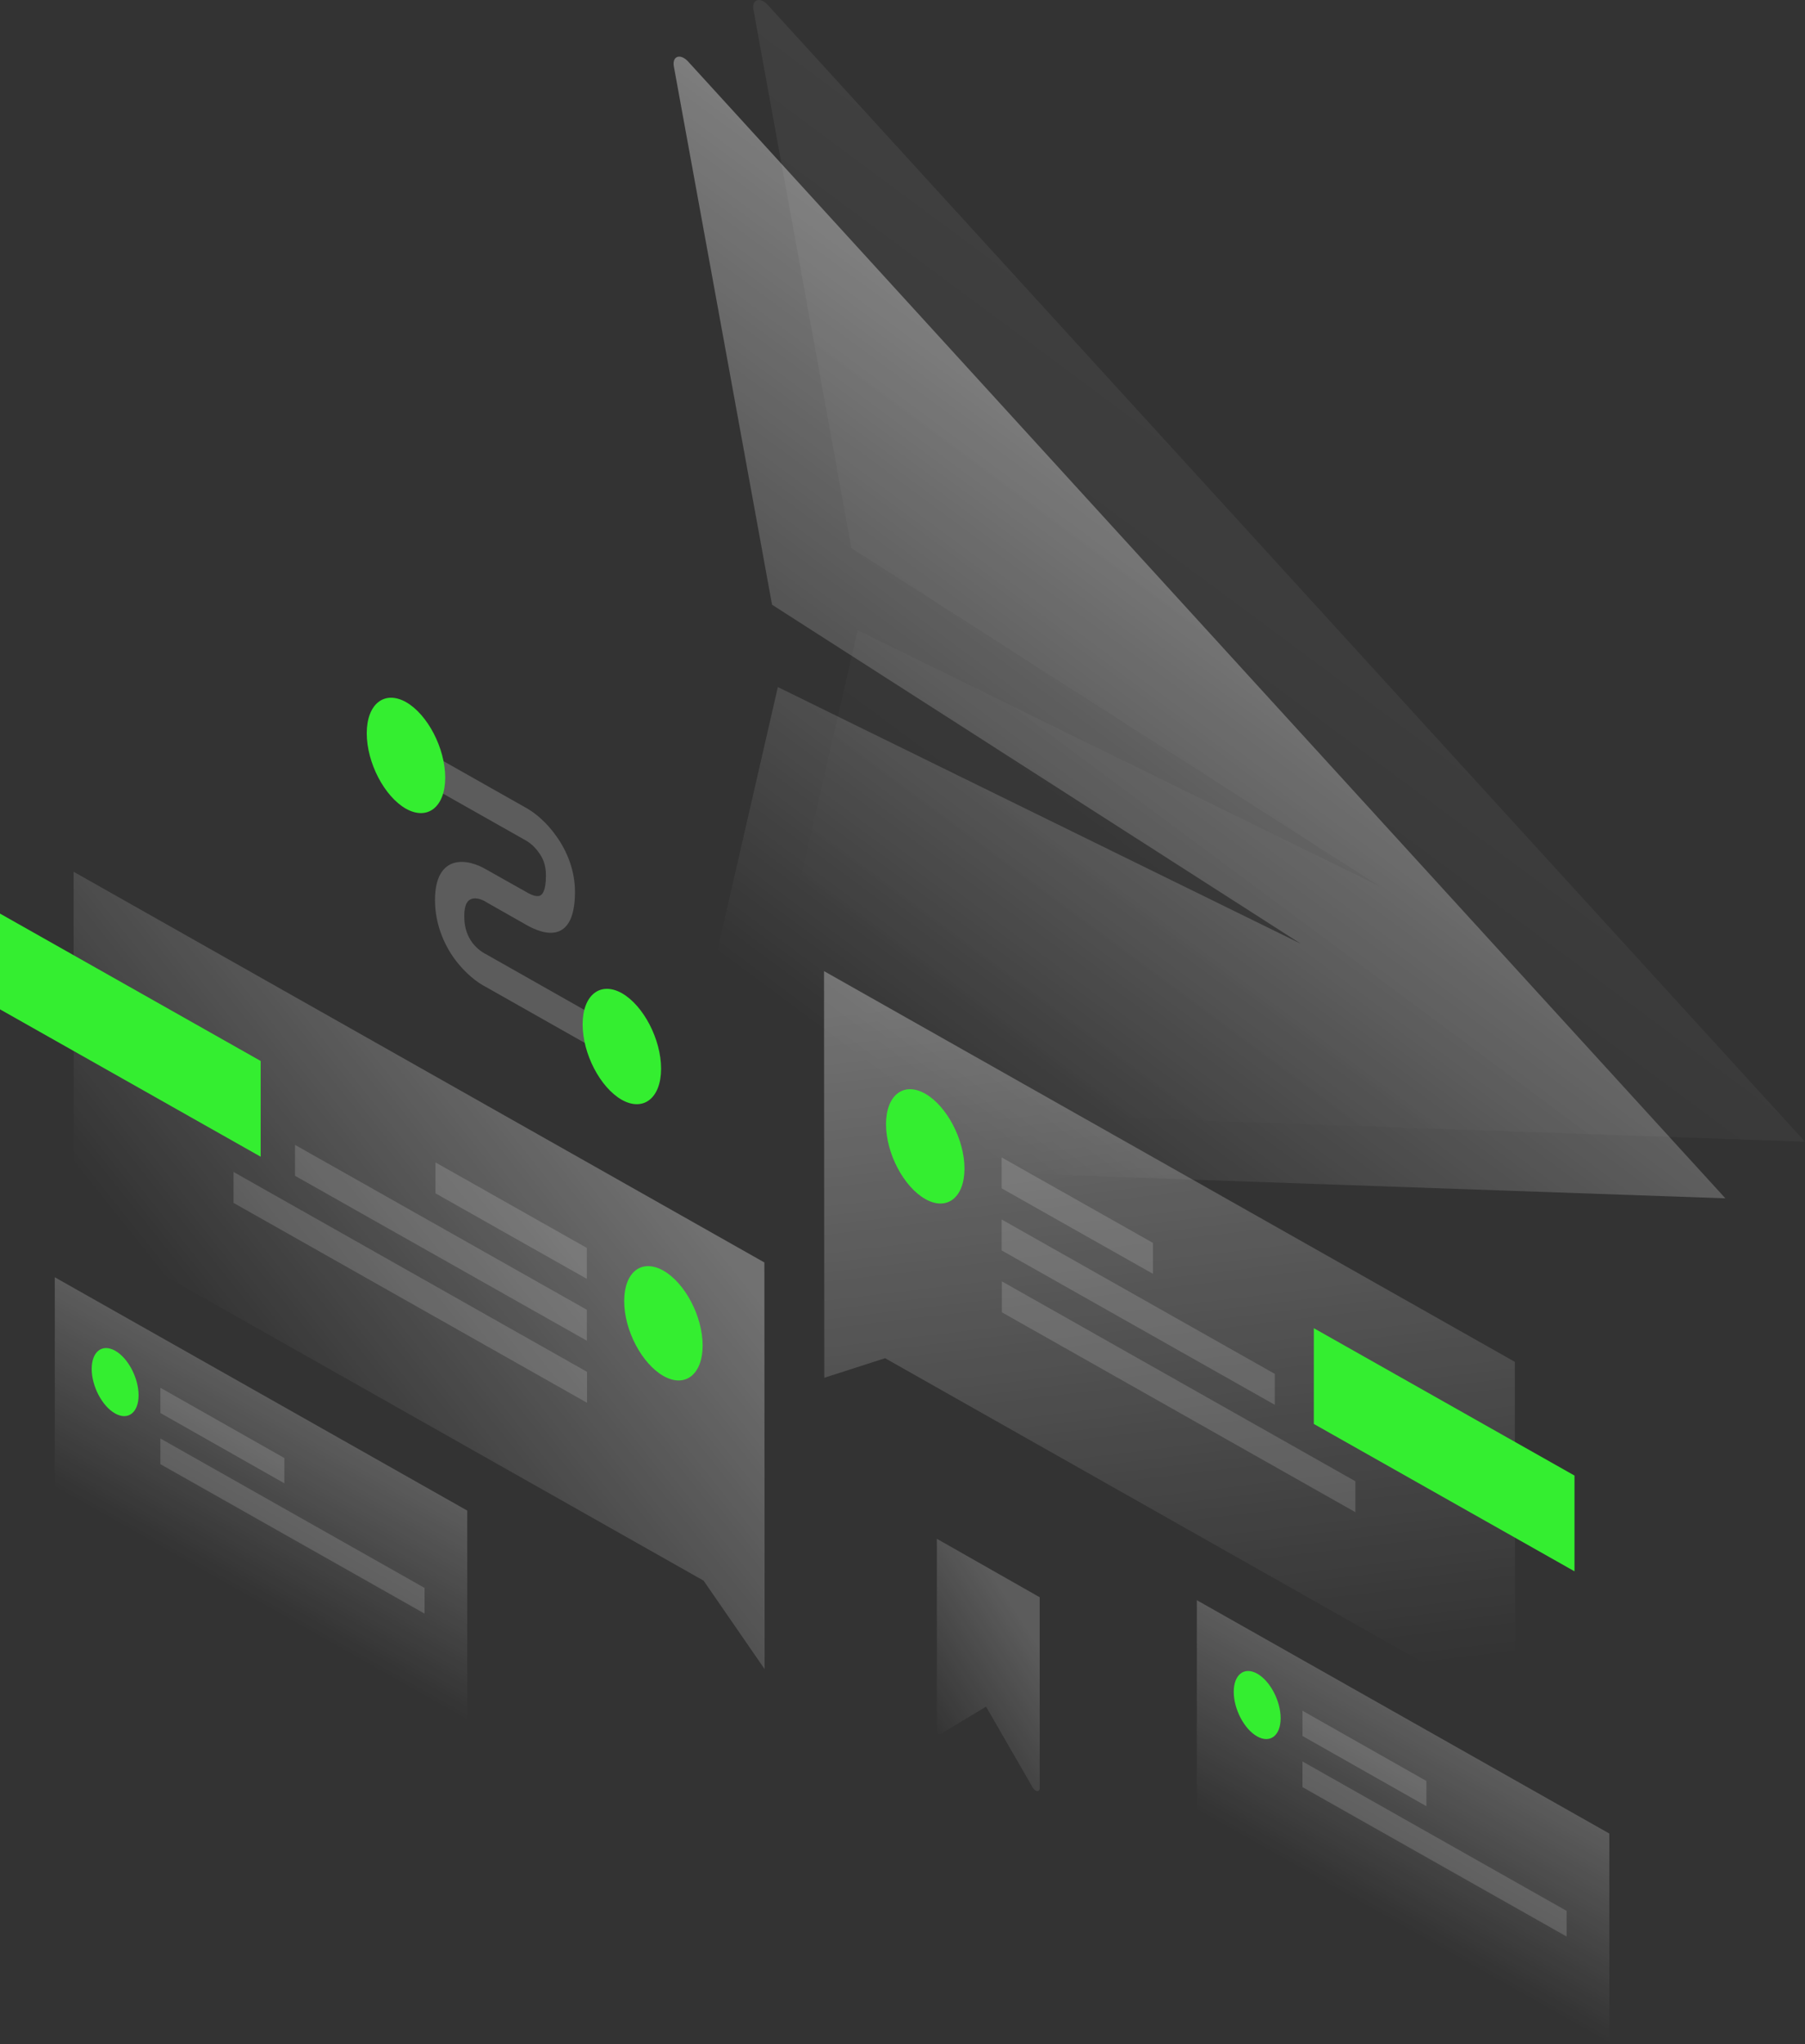 <svg width="371" height="420" viewBox="0 0 371 420" fill="none" xmlns="http://www.w3.org/2000/svg">
<rect x="0" y="0" width="371" height="420" fill="#333333" stroke="none"/>
<path opacity="0.07" d="M157.78 0.984L371 234.581L157.732 227.104C156.157 227.057 154.44 224.534 154.821 222.852L176.291 129.488L283.736 182.198L175.003 112.619L154.869 2.012C154.487 -0.138 156.205 -0.698 157.78 0.984Z" fill="url(#paint0_linear_525_5303)"/>
<path opacity="0.4" d="M141.414 12.62L354.634 246.216L141.367 238.74C139.792 238.693 138.075 236.17 138.456 234.487L159.878 141.17L267.323 193.88L158.686 124.254L138.504 13.648C138.122 11.498 139.84 10.938 141.414 12.62Z" fill="url(#paint1_linear_525_5303)"/>
<path opacity="0.3" d="M157.113 259.393L15.125 179.113L15.173 251.589L144.612 324.767L157.16 342.944L157.113 259.393Z" fill="url(#paint2_linear_525_5303)"/>
<path d="M0 207.385V187.712L53.579 217.992V237.665L0 207.385Z" fill="#34EE30"/>
<path opacity="0.15" d="M120.613 256.403L89.506 238.833V245.188L120.613 262.758V256.403Z" fill="white"/>
<path opacity="0.15" d="M120.613 269.113L60.641 235.234V241.589L120.613 275.468V269.113Z" fill="white"/>
<path opacity="0.15" d="M120.662 281.87L47.998 240.796V247.151L120.662 288.226V281.87Z" fill="white"/>
<path d="M128.295 267.337C128.295 273.319 131.921 280.188 136.358 282.711C140.795 285.234 144.421 282.431 144.421 276.449C144.421 270.468 140.795 263.599 136.358 261.076C131.873 258.552 128.295 261.356 128.295 267.337Z" fill="#34EE30"/>
<path opacity="0.3" d="M169.373 199.534L311.361 279.814L311.408 352.29L181.921 279.066L169.421 283.085L169.373 199.534Z" fill="url(#paint3_linear_525_5303)"/>
<path d="M270.043 292.571V272.898L323.622 303.179V322.851L270.043 292.571Z" fill="#34EE30"/>
<path opacity="0.15" d="M205.873 237.805L236.981 255.375V261.73L205.873 244.16V237.805Z" fill="white"/>
<path opacity="0.15" d="M205.873 250.562L262.029 282.29V288.645L205.873 256.917V250.562Z" fill="white"/>
<path opacity="0.15" d="M205.92 263.272L278.584 304.347V310.702L205.92 269.628V263.272Z" fill="white"/>
<path d="M198.24 240.095C198.24 246.076 194.614 248.88 190.176 246.357C185.739 243.833 182.113 236.964 182.113 230.983C182.113 225.002 185.739 222.198 190.176 224.721C194.614 227.245 198.24 234.16 198.24 240.095Z" fill="#34EE30"/>
<path opacity="0.2" d="M330.78 376.729L245.998 328.785V372.056L330.78 420V376.729Z" fill="url(#paint4_linear_525_5303)"/>
<path opacity="0.15" d="M267.705 351.496L293.183 365.935V371.122L267.705 356.683V351.496Z" fill="white"/>
<path opacity="0.15" d="M267.705 361.916L322 392.617V397.897L267.705 367.196V361.916Z" fill="white"/>
<path d="M263.222 353.038C263.222 356.589 261.075 358.272 258.403 356.776C255.731 355.281 253.584 351.169 253.584 347.617C253.584 344.066 255.731 342.384 258.403 343.879C261.075 345.375 263.222 349.487 263.222 353.038Z" fill="#34EE30"/>
<path opacity="0.2" d="M96.042 310.374L11.26 262.431V305.701L96.042 353.645V310.374Z" fill="url(#paint5_linear_525_5303)"/>
<path opacity="0.15" d="M32.969 285.141L58.446 299.58V304.767L32.969 290.328V285.141Z" fill="white"/>
<path opacity="0.15" d="M32.969 295.562L87.264 326.262V331.543L32.969 300.842V295.562Z" fill="white"/>
<path d="M28.483 286.684C28.483 290.235 26.336 291.917 23.665 290.422C20.993 288.926 18.846 284.814 18.846 281.263C18.846 277.712 20.993 276.029 23.665 277.525C26.336 279.02 28.483 283.132 28.483 286.684Z" fill="#34EE30"/>
<path opacity="0.2" d="M108.207 172.758L87.787 161.216V154.487L108.207 166.029C109.877 166.964 112.311 168.88 114.362 171.824C116.604 174.954 118.179 178.926 118.179 183.225C118.179 187.992 116.938 190.702 114.601 191.45C112.406 192.151 109.782 190.936 108.207 190.048L99.81 185.281L99.763 185.235C99.047 184.814 97.902 184.394 96.995 184.674C96.232 184.908 95.421 185.609 95.421 188.272C95.421 190.936 96.28 192.524 96.948 193.506C97.806 194.721 98.951 195.562 99.667 195.936L99.763 195.982L125.431 210.515V217.244L99.906 202.805C98.14 201.917 95.612 200.001 93.417 197.01C91.031 193.693 89.409 189.534 89.409 184.908C89.409 180.282 91.031 177.945 93.369 177.291C95.564 176.683 98.093 177.571 99.858 178.599L108.16 183.272C109.352 183.973 110.259 184.253 110.879 184.067C111.356 183.926 112.215 183.272 112.215 179.861C112.215 177.618 111.499 176.169 110.784 175.235C109.973 174.02 108.875 173.132 108.207 172.758Z" fill="white"/>
<path d="M91.509 159.768C91.509 165.796 87.883 168.646 83.446 166.17C79.009 163.646 75.383 156.731 75.383 150.656C75.383 144.628 79.009 141.777 83.446 144.254C87.883 146.777 91.509 153.74 91.509 159.768Z" fill="#34EE30"/>
<path d="M135.88 219.58C135.88 225.608 132.254 228.459 127.817 225.982C123.38 223.459 119.754 216.543 119.754 210.468C119.754 204.44 123.38 201.59 127.817 204.066C132.254 206.59 135.88 213.552 135.88 219.58Z" fill="#34EE30"/>
<path opacity="0.2" d="M192.561 316.169V355.561C192.561 355.982 192.99 356.449 193.276 356.309L202.675 350.655L212.265 367.29C212.79 368.178 213.696 368.271 213.696 367.43V328.178L192.561 316.169Z" fill="url(#paint6_linear_525_5303)"/>
<defs>
<linearGradient id="paint0_linear_525_5303" x1="291.149" y1="81.154" x2="196.543" y2="208.716" gradientUnits="userSpaceOnUse">
<stop stop-color="white"/>
<stop offset="1" stop-color="white" stop-opacity="0"/>
</linearGradient>
<linearGradient id="paint1_linear_525_5303" x1="274.806" y1="92.794" x2="180.199" y2="220.357" gradientUnits="userSpaceOnUse">
<stop stop-color="white"/>
<stop offset="1" stop-color="white" stop-opacity="0"/>
</linearGradient>
<linearGradient id="paint2_linear_525_5303" x1="126.16" y1="230.349" x2="54.017" y2="288.023" gradientUnits="userSpaceOnUse">
<stop stop-color="white"/>
<stop offset="1" stop-color="white" stop-opacity="0"/>
</linearGradient>
<linearGradient id="paint3_linear_525_5303" x1="230.366" y1="201.869" x2="247.984" y2="347.766" gradientUnits="userSpaceOnUse">
<stop stop-color="white"/>
<stop offset="1" stop-color="white" stop-opacity="0"/>
</linearGradient>
<linearGradient id="paint4_linear_525_5303" x1="297.947" y1="358.17" x2="279.413" y2="390.955" gradientUnits="userSpaceOnUse">
<stop stop-color="white"/>
<stop offset="1" stop-color="white" stop-opacity="0"/>
</linearGradient>
<linearGradient id="paint5_linear_525_5303" x1="63.208" y1="291.815" x2="44.674" y2="324.6" gradientUnits="userSpaceOnUse">
<stop stop-color="white"/>
<stop offset="1" stop-color="white" stop-opacity="0"/>
</linearGradient>
<linearGradient id="paint6_linear_525_5303" x1="212.268" y1="336.305" x2="188.501" y2="351.673" gradientUnits="userSpaceOnUse">
<stop stop-color="white"/>
<stop offset="1" stop-color="white" stop-opacity="0"/>
</linearGradient>
</defs>
</svg>
